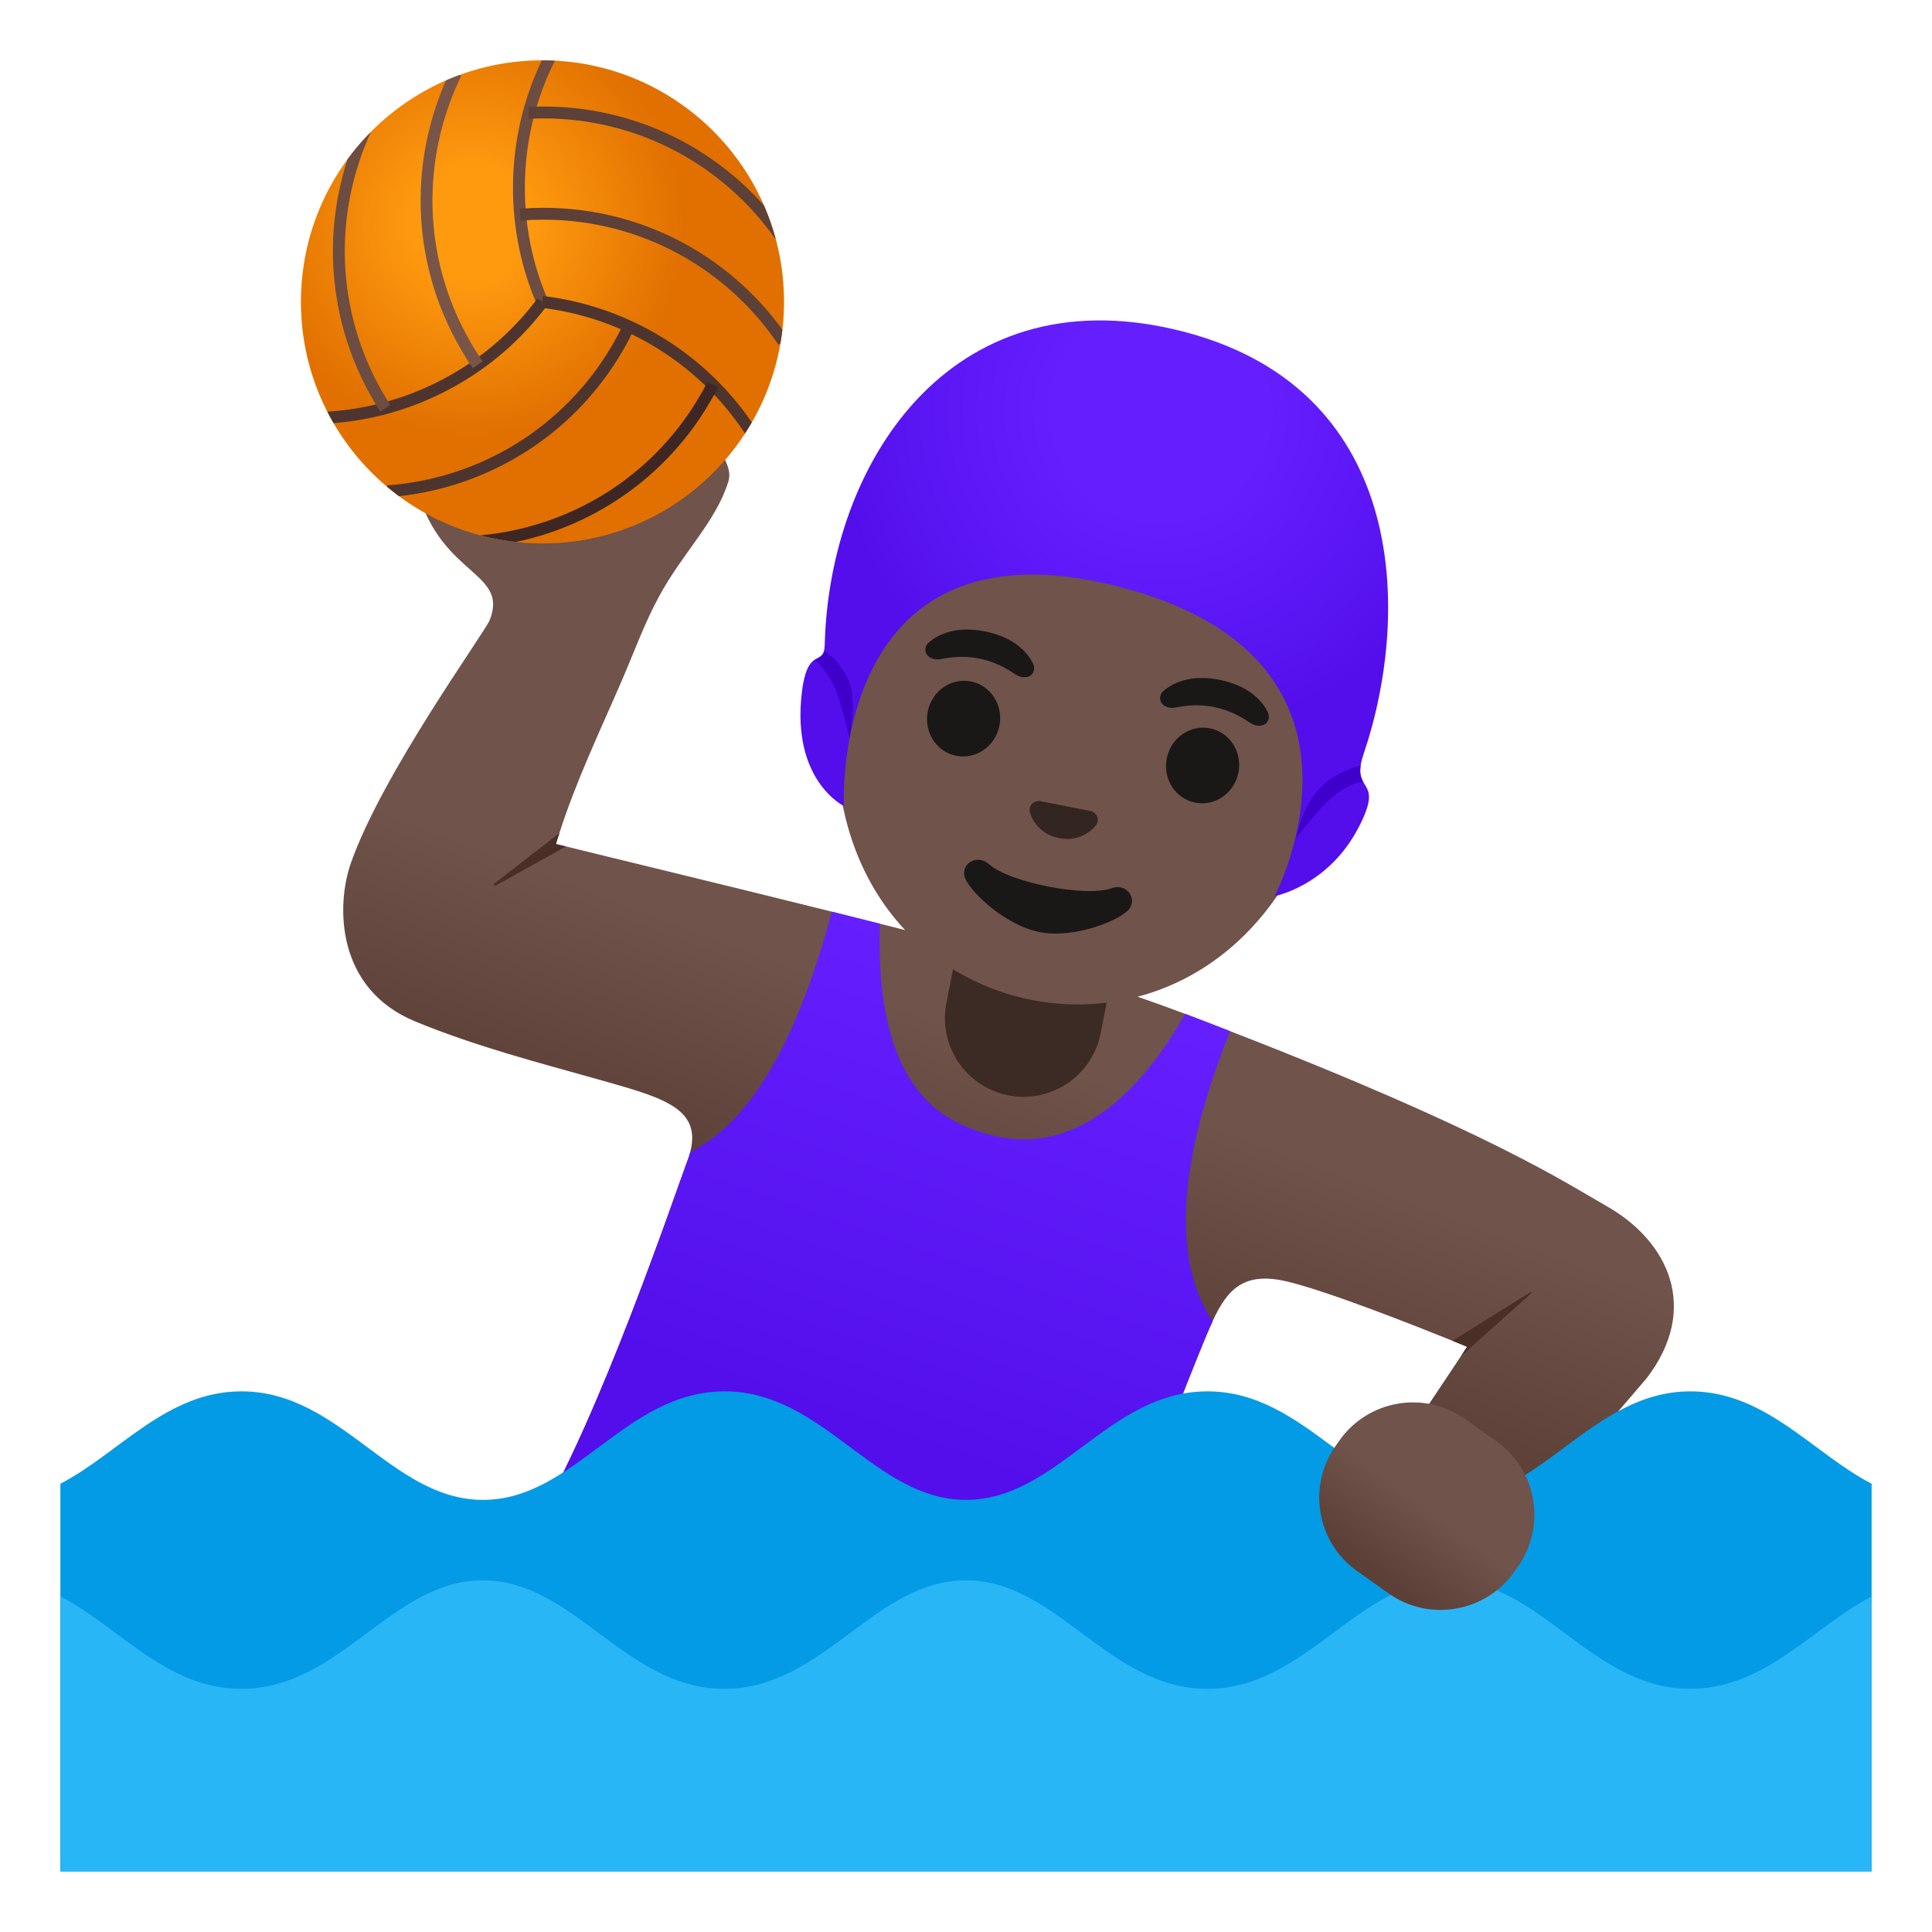 <svg xmlns="http://www.w3.org/2000/svg" xmlns:xlink="http://www.w3.org/1999/xlink" viewBox="0 0 128 128"><linearGradient id="a" x1="60.464" x2="71.348" y1="44.732" y2="73.476" gradientTransform="matrix(1 0 0 -1 0 128)" gradientUnits="userSpaceOnUse"><stop offset="0" stop-color="#5c4037"/><stop offset=".5" stop-color="#70534a"/></linearGradient><path fill="url(#a)" d="M109.08 91.33c-.09.12-10.18 11.85-10.18 11.85l-7.23-5.65 5.12-7.68.41-.62s-.36-.15-.97-.4c-2.33-.94-8.28-3.3-10.97-3.93-2.84-.67-3.94.5-4.92 2.63-.23.49-.45 1.03-.69 1.61-2.73 6.69-6.25 16.3-6.25 16.3-12.53-1.42-25.42-3.77-38.02-4.32 4.24-6.87 9.39-22.16 10.14-24.15.09-.23.16-.44.21-.64.78-3.03-2.03-3.66-6.47-4.92-3.47-.98-7.74-2.08-11.76-3.74-5.25-2.17-5.24-7.69-4.25-10.5 2.09-5.95 8.86-15.24 9.2-16.1 1.13-2.9-2.37-2.9-4.25-7.06-.81-1.81-.02-3.47 1-5.17 1.25-2.08 3.77-3.01 6.17-3.38 2.42-.36 4.97-.29 7.19.72.47.22 1.1.42 1.5.77.36.33.41.71.87.91.58.25 1.17-.05 1.77.35.46.31.8.81.95 1.33.27.87.87 1.52.6 2.38-.83 2.67-3.04 4.72-4.6 7.62-.97 1.79-1.66 3.72-2.47 5.59-1.43 3.3-3.02 6.63-4.12 10.07-.08.24-.16.48-.23.72 0 0 .24.06.67.16 2.41.6 10.88 2.64 17.61 4.32.83.21 1.63.41 2.39.6.27.07.53.13.8.2 7.04 1.77 13.38 3.4 20.08 5.92.05.02.09.04.14.05 1.03.39 2.01.77 2.96 1.14 17.21 6.67 22.29 10.08 24.98 11.61 4.04 2.29 6.21 6.75 2.62 11.41z"/><path fill="#4a2f27" d="M37.5 56.08l-4.64 2.58c-.04.02-.09.01-.12-.03-.02-.04-.01-.09.03-.11l4.29-3.32c-.08.24-.16.48-.23.72 0 0 .24.06.67.16z"/><linearGradient id="b" x1="68.199" x2="57.659" y1="63.476" y2="33.095" gradientTransform="matrix(1 0 0 -1 0 128)" gradientUnits="userSpaceOnUse"><stop offset="0" stop-color="#651fff"/><stop offset=".705" stop-color="#5914f2"/><stop offset="1" stop-color="#530eeb"/></linearGradient><path fill="url(#b)" d="M81.48 68.31v.02c-.04.13-.14.39-.28.75-3.2 8.31-3.48 14.52-.86 18.45-.23.49-.45 1.03-.69 1.61-2.73 6.69-6.25 16.3-6.25 16.3-12.53-1.42-25.42-3.77-38.02-4.32 4.24-6.87 9.39-22.16 10.14-24.15.09-.23.16-.44.21-.64 3.86-1.91 6.96-7.08 9.23-15.39l.15-.54c.83.21 1.63.41 2.39.6.27.07.53.13.8.2-.39 11.18 4.47 12.98 6.3 13.67 6.54 2.43 11.17-2.85 13.92-7.7 1.03.39 2.01.77 2.96 1.14z"/><path fill="#3c2b24" d="M66.81 72.57a5.21 5.21 0 01-4.11-6.11l.92-4.69 10.22 2-.92 4.69a5.21 5.21 0 01-6.11 4.11z"/><path fill="#70534a" d="M76.41 25.19c-8.39-1.64-17.91 5.8-20.44 18.71-2.52 12.84 4.24 20.75 12.39 22.35s17.4-3.18 19.91-16.02c2.53-12.91-3.48-23.4-11.86-25.04z"/><g fill="#1a1717"><path d="M68.45 43.99c-.32-.68-1.17-1.74-3.16-2.15-1.99-.41-3.19.23-3.76.73-.25.22-.26.53-.16.74.09.19.43.43.87.37s1.33-.31 2.68-.04c1.34.29 2.06.87 2.44 1.09s.79.15.95 0c.17-.15.28-.44.14-.74zM84 47.2c-.32-.68-1.17-1.74-3.16-2.15-1.99-.41-3.19.23-3.76.73-.25.22-.26.53-.16.74.09.19.43.43.87.37s1.33-.31 2.68-.04c1.34.29 2.06.87 2.44 1.09s.79.15.95 0c.17-.15.28-.44.14-.74z"/></g><g fill="#1a1717"><ellipse cx="63.84" cy="47.61" rx="2.51" ry="2.42" transform="rotate(-78.907 63.84 47.61)"/><ellipse cx="79.68" cy="50.71" rx="2.51" ry="2.42" transform="rotate(-78.907 79.68 50.716)"/></g><path fill="#1a1717" d="M73.63 58.85c-1.71.61-6.75-.38-8.1-1.59-.78-.7-1.84-.07-1.63.8.21.86 2.59 3.22 4.97 3.69s5.44-.83 5.96-1.55c.51-.73-.22-1.71-1.2-1.35z"/><path fill="#33251f" d="M72.44 53.81c-.05-.03-.1-.05-.15-.07l-3.41-.67c-.05 0-.11 0-.16.01-.33.06-.57.35-.49.72.08.37.57 1.46 1.94 1.73s2.23-.56 2.45-.87c.21-.31.11-.66-.18-.85z"/><circle cx="35.94" cy="20" r="16" fill="#ff9100"/><radialGradient id="c" cx="31.252" cy="113.143" r="17.651" gradientTransform="matrix(1 0 0 -1 0 128)" gradientUnits="userSpaceOnUse"><stop offset=".209" stop-color="#ffa726"/><stop offset=".792" stop-color="#b33f00"/></radialGradient><circle cx="35.94" cy="20" r="16" fill="url(#c)" opacity=".4"/><defs><circle id="d" cx="35.94" cy="20" r="16"/></defs><clipPath id="e"><use overflow="visible" xlink:href="#d"/></clipPath><g fill="none" stroke-width=".787" clip-path="url(#e)"><path stroke="#6d4c41" d="M35.93 20.01c-1-2.32-1.55-4.88-1.55-7.57 0-3.17.77-6.16 2.13-8.79"/><path stroke="#5d4037" d="M35.02 7.48c.32-.02.65-.03.98-.03 6.49 0 12.22 3.22 15.69 8.15M34.46 14.22c.51-.04 1.02-.06 1.54-.06 6.62 0 12.46 3.35 15.9 8.46"/><g><path stroke="#4e342e" d="M35.92 20c2.51.3 5.01 1.1 7.33 2.44 2.74 1.58 4.95 3.75 6.55 6.24"/><path stroke="#3e2723" d="M47.22 25.49c-.15.29-.3.58-.47.86-3.24 5.62-8.9 8.97-14.9 9.51"/><path stroke="#4e342e" d="M41.66 21.63c-.22.46-.46.92-.72 1.37-3.31 5.73-9.13 9.11-15.27 9.55"/></g><g><path stroke="#4e342e" d="M35.93 20a18.97 18.97 0 01-5.78 5.13 19.2 19.2 0 01-8.68 2.55"/><path stroke="#6d4c41" d="M25.53 27.05c-.18-.27-.35-.55-.51-.83-3.24-5.62-3.32-12.19-.79-17.67"/><path stroke="#795548" d="M31.65 24.17c-.29-.42-.56-.85-.82-1.31-3.31-5.73-3.32-12.47-.63-18"/></g></g><radialGradient id="f" cx="76.875" cy="100.75" r="23.435" gradientTransform="matrix(1 0 0 -1 0 128)" gradientUnits="userSpaceOnUse"><stop offset=".299" stop-color="#651fff"/><stop offset=".74" stop-color="#5914f2"/><stop offset=".925" stop-color="#530eeb"/></radialGradient><path fill="url(#f)" d="M77.88 21.84c-14.99-3.54-22.94 8.91-23.24 20.88-.04 1.5-1.13.03-1.51 3.11-.72 5.89 2.78 7.57 2.78 7.57s-.98-19.23 17.86-14.62c19.09 4.67 10.68 20.59 10.68 20.59s3.53-.66 5.55-4.53c1.81-3.47-.58-2.17.34-4.88 3.2-9.43 2.92-24.49-12.46-28.12z"/><path fill="#4000cc" d="M56.27 48.89s-.35-1.73-.87-3.1c-.53-1.4-1.42-2.05-1.42-2.05s.19-.02.42-.24c.24-.22.22-.33.22-.33s.72.22 1.53 1.76c.71 1.34.12 3.96.12 3.96zM85.87 55.55s1.46-2.03 2.63-2.92c1.19-.91 1.82-.79 1.82-.79s-.18-.37-.2-.59c-.02-.22.02-.52.02-.52s-.63.06-1.85.79c-1.96 1.2-2.42 4.03-2.42 4.03z"/><path fill="#039be5" d="M112 92.18c-6.57 0-9.93 7.19-16 7.19-6.06 0-9.43-7.19-16-7.19s-9.93 7.19-16 7.19-9.43-7.19-16-7.19-9.94 7.19-16 7.19-9.43-7.19-16-7.19c-4.98 0-8.13 4.12-12 6.12v25.69h120V98.3c-3.87-2-7.02-6.12-12-6.12z"/><path fill="#29b6f6" d="M111.99 111.89c-6.57 0-9.94-7.19-16-7.19-6.06 0-9.43 7.19-16 7.19s-9.94-7.19-16-7.19-9.43 7.19-16 7.19-9.94-7.19-16-7.19-9.43 7.19-16 7.19c-4.97 0-8.11-4.11-11.97-6.11v18.2H124v-18.21c-3.86 2-7.04 6.12-12.01 6.12z"/><path fill="#4a2f27" d="M101.45 85.64c.02.02.01.04-.01.06l-4.65 4.15.41-.62s-.36-.15-.97-.4l5.15-3.21c.03-.01.06-.01.07.02z"/><linearGradient id="g" x1="222.728" x2="222.414" y1="-1979.959" y2="-1991.065" gradientTransform="matrix(.722 .513 .579 -.815 1083.598 -1632.477)" gradientUnits="userSpaceOnUse"><stop offset=".5" stop-color="#70534a"/><stop offset="1" stop-color="#5c4037"/></linearGradient><path fill="url(#g)" d="M92 105.57l-2.1-1.49c-2.67-1.9-3.3-5.63-1.4-8.3l.26-.37c1.9-2.67 5.63-3.3 8.3-1.4l2.1 1.49c2.67 1.9 3.3 5.63 1.4 8.3l-.26.37c-1.9 2.66-5.64 3.29-8.3 1.4z"/></svg>